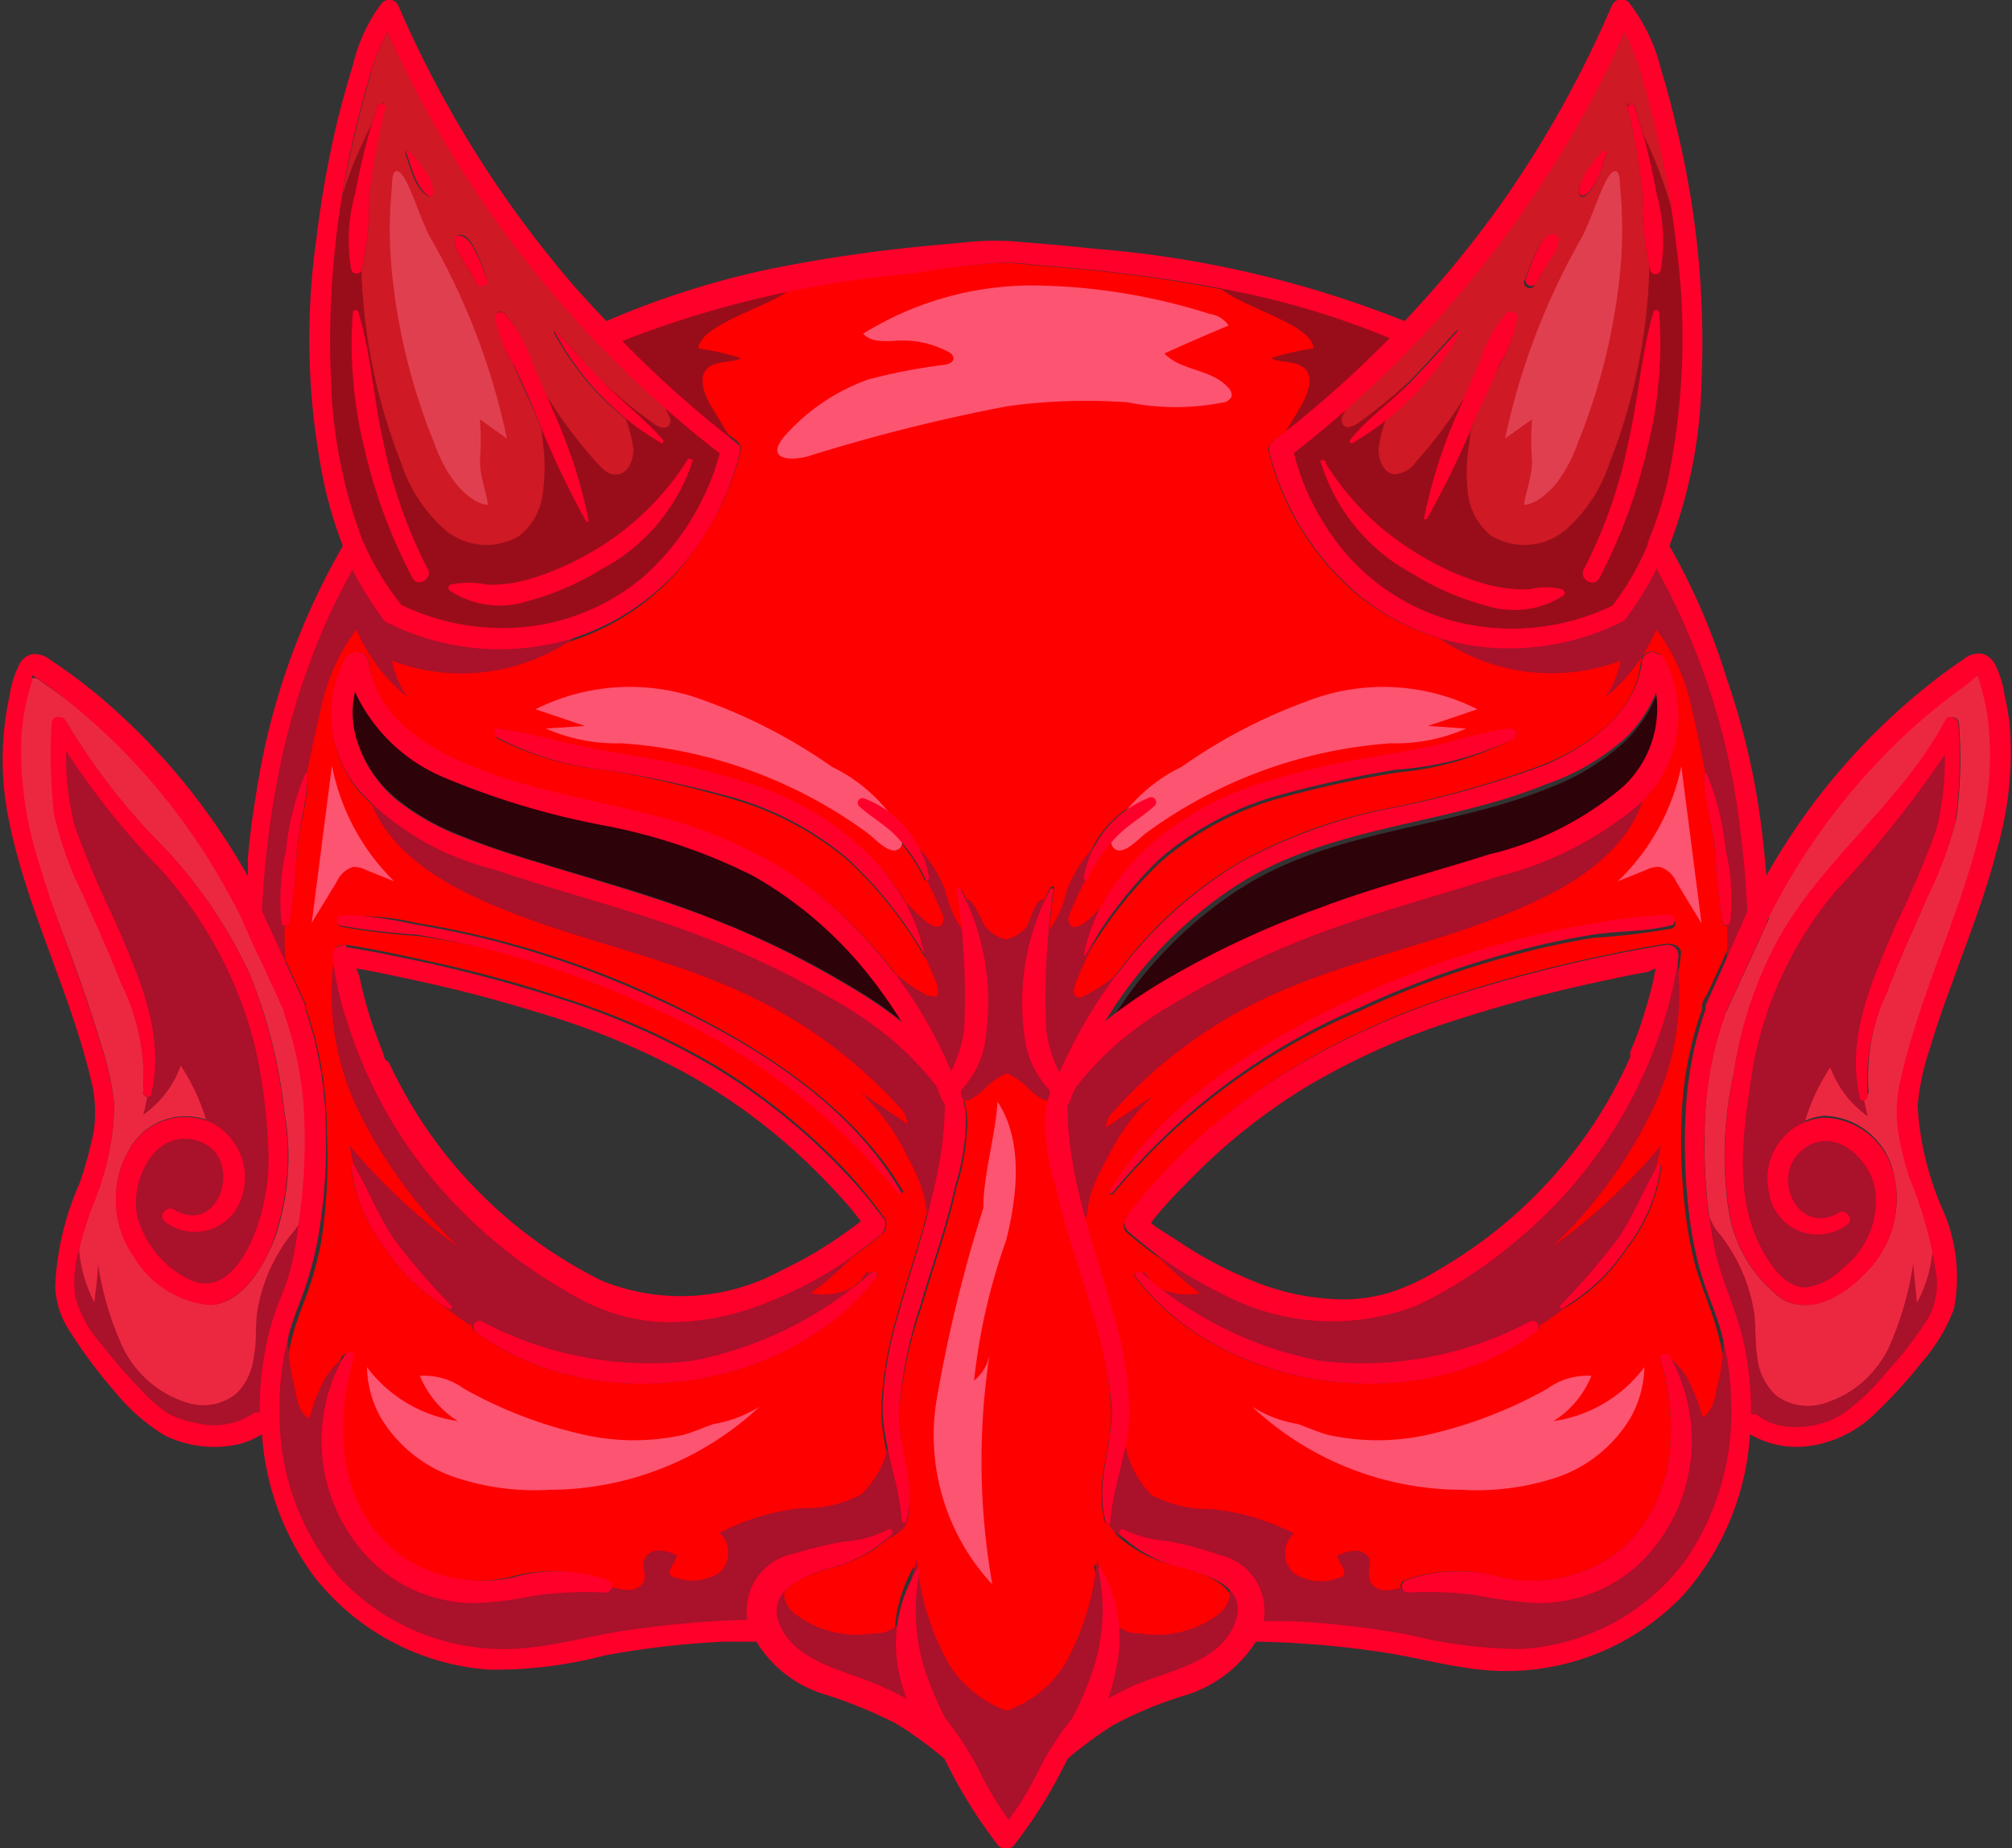 <svg xmlns="http://www.w3.org/2000/svg" viewBox="0 0 62.67 57.56"><rect x="0" y="0" width="62.67" height="57.56" fill="#333333" stroke="none"/><defs><style>.e5d1017e-82f4-4d8c-a68d-807205a14275{fill:#ec2840;}.b3b3acfa-ec10-43cc-b2d3-a819a56cfaf9{fill:red;}.e95a58f6-5378-4439-8080-a7eb6133d652{fill:#2d0209;}.a6bf528a-a118-4750-955e-e266e6d758d9{fill:#f1f2f2;}.ed2164e1-89b1-4b3d-885e-d269287b9865{fill:#cf1924;}.bd3da68a-0430-45c3-9ec8-3242e92b2773{fill:#aa112b;}.b27c7083-87ae-46f0-83e7-626e61d443a9{fill:#990d1a;}.e094ebd1-d6ba-4c01-87c9-e4830e5349aa{fill:#fc5471;}.e8a7e3c4-84e9-45bf-abda-0e34cb6f7b2b{fill:#e03f4f;}.af0f926f-4d1c-4af4-b762-10f94538459c{fill:#ff002a;}</style></defs><g id="aa286e66-9a76-4b83-88de-5cc47768e2c3" data-name="Layer 2"><g id="bc4a5e52-96d9-4ce9-bfc6-1a0158b27570" data-name="Layer 1"><g id="f6f8d1d5-e1de-4d14-ab48-cbeaa63007c4" data-name="Untitled"><path class="e5d1017e-82f4-4d8c-a68d-807205a14275" d="M2.53,30.63c.22.64.44,1.29.63,1.94a8.79,8.79,0,0,1,.4,1.83,8.31,8.31,0,0,1-.68,3.13,15.68,15.68,0,0,0-.46,1.52,3.54,3.54,0,0,0-.08,1.33,3.61,3.61,0,0,0,.79,1.43,15.39,15.39,0,0,0,1.36,1.55,5.17,5.17,0,0,0,.7.62,2.84,2.84,0,0,0,.88.37A2.25,2.25,0,0,0,8,44.05a.22.22,0,0,1,.16,0v-.14a9.69,9.69,0,0,1,.41-2.78c.15-.47.35-.92.5-1.39a12.82,12.82,0,0,0,.37-1.63,17.1,17.1,0,0,0,.15-3.35,11,11,0,0,0-.61-3.11.07.07,0,0,1,0-.05c-.23-.49-.45-1-.68-1.48s-.45-1-.67-1.46h0c-.15-.29-.3-.58-.47-.87a19.74,19.74,0,0,0-5-5.93c-.23-.18-.48-.36-.73-.53l-.21-.15-.09-.06H1v0s0,.1-.05.14a7.5,7.5,0,0,0-.34,1.88,11.61,11.61,0,0,0,.55,3.74C1.58,28.12,2.08,29.37,2.53,30.63Zm-.89-8.08a.22.22,0,0,1,.4-.11,20,20,0,0,0,3.11,4A14.89,14.89,0,0,1,7.76,30.3a15.84,15.84,0,0,1,1.1,4.33,7.85,7.85,0,0,1-.28,3.88c-.32.86-1,2.07-2,2.13a3.07,3.07,0,0,1-2.39-1.49A3.08,3.08,0,0,1,4,35.85a2,2,0,0,1,2.57-.92,1.93,1.93,0,0,1,.89,2.56A1.51,1.51,0,0,1,5.13,38c-.21-.16.06-.49.28-.36,1.5.91,2.28-1.86.59-2.18-1.27-.25-1.94,1.33-1.73,2.36a3,3,0,0,0,1.63,2c1,.47,1.67-.56,2-1.37a6.38,6.38,0,0,0,.44-2.83,17,17,0,0,0-.45-3.24A13.09,13.09,0,0,0,5,27.07,24.82,24.82,0,0,1,2.06,23.4a8.33,8.33,0,0,0,.28,2.37,26.63,26.63,0,0,0,1.24,2.92c.73,1.7,1.57,3.5,1.13,5.39,0,.16-.27.09-.25-.07a6.61,6.61,0,0,0-.66-3.35c-.36-.95-.79-1.85-1.19-2.78a10.75,10.75,0,0,1-.9-2.51A16.59,16.59,0,0,1,1.64,22.55Z"/><path class="b3b3acfa-ec10-43cc-b2d3-a819a56cfaf9" d="M9.53,31.31a.36.36,0,0,1,0,.11h0c.1.28.19.57.27.86a11.74,11.74,0,0,1,.38,3.07A16.35,16.35,0,0,1,10,38.71a11.15,11.15,0,0,1-.44,1.6c-.16.43-.33.85-.45,1.3a9.45,9.45,0,0,0-.28,2.65,7.81,7.81,0,0,0,1.84,4.87,7,7,0,0,0,5.54,2.24c1.21-.07,2.38-.43,3.57-.59a31,31,0,0,1,3.61-.31s0,0,0-.07a1.8,1.8,0,0,1,1.45-2A12.26,12.26,0,0,1,26.37,48a3.44,3.44,0,0,0,1.34-.37c.09-.06.17.07.11.14a4.17,4.17,0,0,1-2,1.08c-.91.29-2,.68-1.41,1.88s2.15,1.34,3.18,1.82c.24.11.47.22.7.35A6.21,6.21,0,0,1,28,52.1a4.41,4.41,0,0,1,.45-3.28,0,0,0,0,1,.08,0,6.13,6.13,0,0,0,.19,3.26,11.36,11.36,0,0,0,.59,1.39l0,0h0a10.36,10.36,0,0,1,1.14,1.78,8.85,8.85,0,0,0,.84,1.39,8.91,8.91,0,0,0,.85-1.39,10.3,10.3,0,0,1,1.13-1.78h0l.07-.13a11.24,11.24,0,0,0,.55-1.3,6.13,6.13,0,0,0,.19-3.26s0-.08.07,0a4.4,4.4,0,0,1,.46,3.27c0,.22-.12.51-.22.81a7.94,7.94,0,0,1,.77-.39c1-.45,2.54-.69,3.09-1.77.63-1.23-.56-1.62-1.49-1.91a4,4,0,0,1-2-1c-.06-.07,0-.2.11-.14a3.8,3.8,0,0,0,1.42.39,10.69,10.69,0,0,1,1.58.38,1.79,1.79,0,0,1,1.38,2s0,.05,0,.07l.79,0a27.18,27.18,0,0,1,3.71.42,14.57,14.57,0,0,0,3.48.45,6.93,6.93,0,0,0,5.13-2.72,8.29,8.29,0,0,0,1.45-5.07,8.9,8.9,0,0,0-.47-2.6c-.17-.49-.37-1-.51-1.46a11.59,11.59,0,0,1-.32-1.66,18,18,0,0,1-.12-3.28,11.23,11.23,0,0,1,.63-3.15h0a.56.56,0,0,1,0-.12c0-.12.11-.25.17-.37l1.17-2.55c-.06-.9-.13-1.79-.25-2.67a22,22,0,0,0-2.58-8,9.11,9.11,0,0,1-.92,1.48.21.21,0,0,1-.11.14.2.2,0,0,1-.11.06,7.87,7.87,0,0,1-3,.79,7.46,7.46,0,0,1-5.15-1.69,8.52,8.52,0,0,1-2.73-4.46h0a.43.43,0,0,0,0-.05v0a.27.27,0,0,1,.1-.19.17.17,0,0,1,.06-.06,35,35,0,0,0,3-2.59l.6-.6a26.75,26.75,0,0,0-4.87-1.46,45.18,45.18,0,0,0-4.9-.71l-1.26-.11A8.85,8.85,0,0,0,31,8.19c-.83.07-1.66.14-2.48.23a32.08,32.08,0,0,0-9.18,2.1,35,35,0,0,0,3.58,3.19.26.26,0,0,1,.09.09.24.24,0,0,1,.06.11h0a.06.06,0,0,0,0,0V14a.11.11,0,0,1,0,.05v0a8.45,8.45,0,0,1-1.2,2.71A7.46,7.46,0,0,1,17.68,20a7.92,7.92,0,0,1-5.52-.52.24.24,0,0,1-.11-.06.23.23,0,0,1-.11-.13A9.2,9.2,0,0,1,11,17.75a18.39,18.39,0,0,0-.86,1.72,22.3,22.3,0,0,0-1.38,4.26,29.12,29.12,0,0,0-.58,4.65l.12.27C8.72,29.54,9.13,30.42,9.53,31.31Zm43.63-7.22a8.46,8.46,0,0,1,.59,2.39,6.45,6.45,0,0,1,.14,2.27c0,.12-.2.11-.23,0a16.52,16.52,0,0,1-.23-2.23c-.1-.8-.32-1.6-.35-2.41A0,0,0,0,1,53.16,24.09ZM35.36,39.77c-.09-.11.08-.21.17-.14a11.78,11.78,0,0,0,5.55,2.75,11.16,11.16,0,0,0,6.58-1.23.18.18,0,0,1,.18.32C44.23,44.19,38.09,43.39,35.36,39.77Zm-.3-1.8v0h0a7,7,0,0,1,.53-.69c.36-.43.74-.84,1.13-1.23A19.5,19.5,0,0,1,41,32.84a24.71,24.71,0,0,1,4.76-2c1.41-.44,2.84-.8,4.28-1.1.63-.13,1.26-.26,1.89-.35.2,0,.45.08.43.32v0a7,7,0,0,1-.13.8,12,12,0,0,1-.41,1.48,14.54,14.54,0,0,1-2.34,4.33,15.39,15.39,0,0,1-5.25,4.26A7.33,7.33,0,0,1,38,40.26a12.18,12.18,0,0,1-2.9-1.87h0a.25.25,0,0,1-.09-.2A.23.23,0,0,1,35.06,38Zm-.4-.77s-.11,0-.08-.05c1.61-2.81,4.71-4.71,7.56-6a29.77,29.77,0,0,1,5-1.81,24.45,24.45,0,0,1,2.65-.55,7.32,7.32,0,0,1,2.28-.17c.16,0,.14.26,0,.3a22,22,0,0,1-2.44.29,24,24,0,0,0-2.38.51,28.38,28.38,0,0,0-4.9,1.77A20.14,20.14,0,0,0,34.66,37.2Zm17.09-.87a5.16,5.16,0,0,1-1.07,2.55,5.77,5.77,0,0,1-2,1.89.05.05,0,0,1-.06-.09,22.5,22.5,0,0,0,1.8-2.09c.49-.73.8-1.54,1.24-2.29C51.65,36.24,51.76,36.26,51.75,36.33ZM51,48.76a4.64,4.64,0,0,1-3.07,1.17A11.69,11.69,0,0,1,46,49.69a12.24,12.24,0,0,0-2.18-.09.2.2,0,0,1-.1-.37,4.76,4.76,0,0,1,3-.1A4.52,4.52,0,0,0,50,48.61c2.15-1.38,2.38-4,1.72-6.29,0-.13.16-.21.23-.09A5.33,5.33,0,0,1,51,48.76ZM38.89,24.56a25.72,25.72,0,0,1,4.16-1c.71-.12,1.42-.25,2.12-.42a14,14,0,0,1,1.92-.43c.16,0,.19.21.08.28a9.76,9.76,0,0,1-3.65,1.07,34.72,34.72,0,0,0-3.77.83,9.67,9.67,0,0,0-3.59,1.95,13,13,0,0,0-2.32,2.95s-.05,0,0,0C34.29,27.23,36.57,25.41,38.89,24.56Zm-5.17,2.78a3.25,3.25,0,0,1,2-2.48.15.15,0,0,1,.15.25c-.37.35-.82.58-1.17.95a5,5,0,0,0-.91,1.33C33.8,27.45,33.7,27.41,33.72,27.34Zm-1,.33a.06.06,0,0,1,.12,0,21.68,21.68,0,0,0-.24,4.41,5.21,5.21,0,0,0,.31,1.09l.1.2a15,15,0,0,1,2.24-3.64,12.92,12.92,0,0,1,3.31-2.85,15.68,15.68,0,0,1,4.55-1.68,31.38,31.38,0,0,0,5-1.4c1.36-.57,2.85-1.59,3-3.19a.33.33,0,0,1,.32-.32.34.34,0,0,1,.17.05.32.32,0,0,1,.21.14A3.78,3.78,0,0,1,51,25.1a10.94,10.94,0,0,1-4.4,2.2c-1.78.58-3.59,1.06-5.35,1.7a27.21,27.21,0,0,0-4.78,2.28,11.62,11.62,0,0,0-1.69,1.18,10.86,10.86,0,0,0-1.31,1.4l-.15.39a.4.4,0,0,1-.1.15c0,2.2.83,4.34,1.41,6.43a11.64,11.64,0,0,1,.53,3.09c0,1.19-.53,2.3-.6,3.49,0,.07-.12.09-.14,0-.35-1.22.23-2.28.19-3.51A14.27,14.27,0,0,0,34,40.64c-.33-1.15-.81-2.42-1.08-3.7a6.88,6.88,0,0,1-.33-1.87,2.13,2.13,0,0,1,.15-1,.51.51,0,0,1,0-.13,3,3,0,0,1-.79-1.78A7.52,7.52,0,0,1,32.7,27.67ZM18.81,49.6a11.72,11.72,0,0,0-2.29.11,10.5,10.5,0,0,1-1.85.22,4.62,4.62,0,0,1-3-1.17,5.3,5.3,0,0,1-1-6.53.12.12,0,0,1,.22.09c-.66,2.26-.42,4.91,1.73,6.29a4.49,4.49,0,0,0,3.23.52,4.79,4.79,0,0,1,3,.1A.2.2,0,0,1,18.81,49.6Zm-8-20.17h0c.77.12,1.53.28,2.29.45a40.77,40.77,0,0,1,4.46,1.2,22.8,22.8,0,0,1,4.81,2.15,19.87,19.87,0,0,1,3.88,3.13A13.5,13.5,0,0,1,27.59,38h0v0a.33.33,0,0,1,0,.22.34.34,0,0,1-.09.19h0l0,0A13,13,0,0,1,24,40.56a8.22,8.22,0,0,1-3,.62A6.24,6.24,0,0,1,19.33,41a7.42,7.42,0,0,1-1.65-.75,15.34,15.34,0,0,1-4.89-4.42,14.55,14.55,0,0,1-2-4.15,9.37,9.37,0,0,1-.41-1.89C10.33,29.51,10.59,29.4,10.78,29.43Zm-.17-.87a7.54,7.54,0,0,1,2.36.19c.87.14,1.72.32,2.56.54a29.14,29.14,0,0,1,5,1.81c2.86,1.34,5.95,3.24,7.57,6,0,.05-.05.09-.09.05a20.1,20.1,0,0,0-7.67-5.76,28.68,28.68,0,0,0-4.9-1.77A23.05,23.05,0,0,0,13,29.15a22.84,22.84,0,0,1-2.35-.28C10.47,28.83,10.45,28.59,10.61,28.56ZM14,40.77a5.86,5.86,0,0,1-2-1.89,5.35,5.35,0,0,1-1.07-2.55.08.08,0,0,1,.14,0c.44.75.75,1.56,1.24,2.29a22.5,22.5,0,0,0,1.8,2.09A.06.06,0,0,1,14,40.77Zm13.29-1c-2.74,3.62-8.87,4.42-12.48,1.7a.18.18,0,0,1,.18-.32,11.15,11.15,0,0,0,6.58,1.23,11.78,11.78,0,0,0,5.55-2.75C27.22,39.56,27.39,39.66,27.31,39.77ZM26.9,24.86a3.21,3.21,0,0,1,2,2.48c0,.07-.08.11-.11.05a5,5,0,0,0-.9-1.33c-.35-.37-.8-.6-1.17-.95A.15.15,0,0,1,26.9,24.86ZM15.57,22.71a15.68,15.68,0,0,1,2,.46c.71.16,1.41.29,2.12.41a24.51,24.51,0,0,1,4.06,1c2.31.85,4.59,2.67,5.09,5.21,0,0,0,.05-.05,0a12.74,12.74,0,0,0-2.39-3,9.78,9.78,0,0,0-3.51-1.88A36.76,36.76,0,0,0,19,24,9.67,9.67,0,0,1,15.49,23C15.39,22.92,15.41,22.7,15.57,22.71Zm-4.78-2.2a.32.32,0,0,1,.21-.14.34.34,0,0,1,.17-.05.33.33,0,0,1,.32.33c.23,1.83,2.09,2.86,3.65,3.42s3.36.88,5.05,1.31a14.25,14.25,0,0,1,4.38,1.81,14.12,14.12,0,0,1,5.11,6.22c0-.09.08-.17.11-.26a4.75,4.75,0,0,0,.3-1,22.42,22.42,0,0,0-.24-4.41.06.06,0,0,1,.11,0,7.47,7.47,0,0,1,.81,4.48,2.94,2.94,0,0,1-.8,1.78.25.25,0,0,1,0,.12,2.31,2.31,0,0,1,.15,1,6.88,6.88,0,0,1-.33,1.86c-.27,1.28-.75,2.55-1.08,3.71A13.28,13.28,0,0,0,28,44c0,1.2.53,2.23.19,3.43a.07.07,0,0,1-.14,0c-.08-1.21-.61-2.34-.6-3.56a12,12,0,0,1,.52-3c.58-2.09,1.43-4.22,1.42-6.43a.31.31,0,0,1-.1-.15l-.16-.4a9.75,9.75,0,0,0-1.52-1.56A14.85,14.85,0,0,0,25.7,31a28.7,28.7,0,0,0-5-2.23c-1.77-.6-3.58-1.08-5.35-1.68a8.56,8.56,0,0,1-4.13-2.4A3.69,3.69,0,0,1,10.79,20.51Zm-1.88,6a8.47,8.47,0,0,1,.6-2.39,0,0,0,0,1,.08,0c0,.81-.26,1.61-.35,2.41A16.52,16.52,0,0,1,9,28.75c0,.11-.22.12-.24,0A7,7,0,0,1,8.91,26.48Z"/><path class="e95a58f6-5378-4439-8080-a7eb6133d652" d="M12.41,24.92a7.34,7.34,0,0,0,2,1.12c.8.33,1.63.59,2.45.84,1.75.54,3.51,1,5.22,1.69a27.49,27.49,0,0,1,4.62,2.27,12.16,12.16,0,0,1,1.44,1,13.49,13.49,0,0,0-1.3-1.8,12.09,12.09,0,0,0-3.33-2.75,17.2,17.2,0,0,0-4.64-1.58,24.47,24.47,0,0,1-5-1.5,5.3,5.3,0,0,1-2.79-2.72,3,3,0,0,0,0,1.48A3.93,3.93,0,0,0,12.41,24.92Z"/><path class="a6bf528a-a118-4750-955e-e266e6d758d9" d="M51.62,29.86h0v0Z"/><path class="e95a58f6-5378-4439-8080-a7eb6133d652" d="M41.22,28.33c1.72-.62,3.49-1.09,5.23-1.65a9.92,9.92,0,0,0,4.19-2.12,3.37,3.37,0,0,0,1-3,4.43,4.43,0,0,1-1,1.51,7.3,7.3,0,0,1-2.36,1.46c-3.1,1.27-6.63,1.28-9.53,3.07a13,13,0,0,0-4.21,4.31,13.43,13.43,0,0,1,1.87-1.28A28.43,28.43,0,0,1,41.22,28.33Z"/><path class="ed2164e1-89b1-4b3d-885e-d269287b9865" d="M41.3,16.4a6.76,6.76,0,0,0,3.83,2.91,7.19,7.19,0,0,0,5.08-.45A8.68,8.68,0,0,0,51.3,17s0,0,0-.06A12.53,12.53,0,0,0,51.94,15a21.47,21.47,0,0,0,.26-7.5,31.05,31.05,0,0,0-.64-3.57q-.21-.83-.45-1.65a7.58,7.58,0,0,0-.5-1.3c-.45,1-1,2-1.49,2.91a35.16,35.16,0,0,1-3.91,5.53c-.36.41-.72.8-1.09,1.19l0,0a35.92,35.92,0,0,1-3.83,3.46A7.91,7.91,0,0,0,41.3,16.4ZM50.92,3.31A18.89,18.89,0,0,1,51.59,6a5.44,5.44,0,0,1,.14,2.4.17.17,0,0,1-.33,0,9.59,9.59,0,0,1-.24-2.34,18.66,18.66,0,0,0-.46-2.69A.11.11,0,0,1,50.92,3.31Zm-.19,10.44c.3-1.32.39-2.73.77-4,0-.1.16-.07.18,0A13.22,13.22,0,0,1,51.3,14a16.8,16.8,0,0,1-1.48,4c-.16.32-.65,0-.48-.27A15.45,15.45,0,0,0,50.73,13.75Zm-.84-9c0-.07.18,0,.15.06-.17.44-.28,1-.69,1.31a.12.12,0,0,1-.17-.1C49.19,5.52,49.61,5.11,49.89,4.74Zm-2.4,4A6,6,0,0,1,47.78,8c.1-.21.22-.52.44-.62a.2.2,0,0,1,.3.17,1.4,1.4,0,0,1-.31.65c-.13.22-.27.44-.4.68A.18.18,0,0,1,47.49,8.7Zm-1.4,2.6a4.13,4.13,0,0,1,.85-1.54.18.18,0,0,1,.3.12,3.86,3.86,0,0,1-.55,1.48c-.24.52-.48,1-.71,1.56a26.2,26.2,0,0,1-1.54,3.31,0,0,0,0,1-.09,0,16,16,0,0,1,1.13-3.49C45.68,12.24,45.88,11.77,46.09,11.3ZM42,13.71c.52-.6,1.16-1.1,1.73-1.66s1.09-1.16,1.63-1.75c0,0,.08,0,.06,0a8.69,8.69,0,0,1-3.35,3.45A.06.06,0,0,1,42,13.71Zm-.77.67a8.65,8.65,0,0,0,3,2.88,8.49,8.49,0,0,0,2,.88,4.38,4.38,0,0,0,1.35.15,2.23,2.23,0,0,1,1,0,.11.11,0,0,1,.05.19,2.8,2.8,0,0,1-2.38.33,8.48,8.48,0,0,1-2.32-1,5.87,5.87,0,0,1-2.87-3.43A.07.07,0,0,1,41.23,14.38Z"/><path class="e5d1017e-82f4-4d8c-a68d-807205a14275" d="M53.73,31.6q-.15.43-.27.87a11.22,11.22,0,0,0-.36,3.05,14.65,14.65,0,0,0,.32,3.37c.22,1,.67,1.87.89,2.85A10.08,10.08,0,0,1,54.54,44a.26.26,0,0,1,.17,0,2,2,0,0,0,.85.36,2.77,2.77,0,0,0,1.9-.42,7.61,7.61,0,0,0,1.38-1.34A10,10,0,0,0,60.09,41a2.12,2.12,0,0,0,.26-1.26,12.62,12.62,0,0,0-.82-3,8.69,8.69,0,0,1-.39-1.6,4.59,4.59,0,0,1,.1-1.61c.61-2.62,1.85-5,2.46-7.64a9.34,9.34,0,0,0,.22-3.72,7.58,7.58,0,0,0-.23-.94,1.72,1.72,0,0,0-.07-.21l-.3.19a16.41,16.41,0,0,0-1.48,1.16,20.36,20.36,0,0,0-4.75,6.19h0l0,.07c-.44,1-.88,1.91-1.31,2.87A.11.11,0,0,0,53.73,31.6Zm1.67-2.29c1.41-2.55,3.87-4.29,5.23-6.87a.21.21,0,0,1,.39.11,14.32,14.32,0,0,1-.08,2.93,11.92,11.92,0,0,1-.89,2.4c-.41,1-.86,1.91-1.23,2.89A6.5,6.5,0,0,0,58.2,34c0,.16-.21.24-.25.07-.44-1.89.4-3.69,1.14-5.39a27.73,27.73,0,0,0,1.23-2.92,8.7,8.7,0,0,0,.29-2.37,33.59,33.59,0,0,1-3.4,4.24,11.88,11.88,0,0,0-2.6,5.61c-.29,1.93-.66,4.11.47,5.86.27.41.66.91,1.2.89a2.08,2.08,0,0,0,1.15-.6,2.64,2.64,0,0,0,1-2.5c-.2-1-1.34-2-2.29-1.15s-.07,2.66,1.17,1.91c.22-.13.48.2.27.36a1.53,1.53,0,0,1-2.44-.94,1.9,1.9,0,0,1,1.7-2.32A2.29,2.29,0,0,1,59,36.62a3.26,3.26,0,0,1-.93,3.06c-.63.65-1.64,1.28-2.55.79a4.26,4.26,0,0,1-1.69-2.86A11.65,11.65,0,0,1,54,33.45,12.25,12.25,0,0,1,55.4,29.31Z"/><path class="ed2164e1-89b1-4b3d-885e-d269287b9865" d="M11.37,17a8.85,8.85,0,0,0,1.08,1.86,7.33,7.33,0,0,0,2.79.71A6.7,6.7,0,0,0,20,18a7.77,7.77,0,0,0,2.45-3.91,37.35,37.35,0,0,1-2.86-2.48l-1-1,0,0a34.73,34.73,0,0,1-3.43-4.22A34.33,34.33,0,0,1,12.06,1a7,7,0,0,0-.57,1.52c-.18.61-.34,1.23-.48,1.85a27.78,27.78,0,0,0-.72,7.49,15.29,15.29,0,0,0,1,5A.38.38,0,0,1,11.37,17Zm5.94-6.7c.54.59,1.06,1.19,1.63,1.75s1.2,1,1.72,1.66a.06.06,0,0,1-.06.09,8.62,8.62,0,0,1-3.35-3.45S17.28,10.27,17.31,10.3Zm-1.59-.54a4.07,4.07,0,0,1,.85,1.54c.21.47.42.94.61,1.41a16.19,16.19,0,0,1,1.14,3.49c0,.05-.06.08-.09,0a28.35,28.35,0,0,1-1.55-3.3c-.23-.53-.46-1-.7-1.57a3.7,3.7,0,0,1-.55-1.48A.17.17,0,0,1,15.72,9.76ZM14.45,7.34c.21.1.34.41.44.62a5.94,5.94,0,0,1,.28.74.18.18,0,0,1-.32.14,7.58,7.58,0,0,0-.4-.68c-.11-.2-.31-.42-.3-.65A.2.2,0,0,1,14.45,7.34Zm-.41,11a2.83,2.83,0,0,1,1.16,0,4.23,4.23,0,0,0,1.33-.18,8.45,8.45,0,0,0,1.92-.85,8.56,8.56,0,0,0,3-2.88.08.08,0,0,1,.14.06,5.93,5.93,0,0,1-2.87,3.43,8.61,8.61,0,0,1-2.32,1A2.82,2.82,0,0,1,14,18.52.11.11,0,0,1,14,18.33ZM12.78,4.74c.27.37.7.78.7,1.27,0,.08-.09.15-.16.1-.41-.28-.53-.87-.69-1.31C12.59,4.71,12.73,4.67,12.78,4.74ZM11.07,6a20.37,20.37,0,0,1,.68-2.69.11.11,0,0,1,.21.06,21.9,21.9,0,0,0-.46,2.69,9.63,9.63,0,0,1-.23,2.34.18.18,0,0,1-.33,0A5.43,5.43,0,0,1,11.07,6ZM11,9.74a.09.09,0,0,1,.17,0c.39,1.3.48,2.71.78,4a15,15,0,0,0,1.39,4c.17.31-.32.59-.48.27a16.83,16.83,0,0,1-1.49-4A13.5,13.5,0,0,1,11,9.74Z"/><path class="bd3da68a-0430-45c3-9ec8-3242e92b2773" d="M60.79,22.55c.06.78-.9,1.41-1.37,1.93s-.73.78-1.08,1.19a18.77,18.77,0,0,0-3.6,5.82,11.42,11.42,0,0,0-.47,6.76A3,3,0,0,0,55,39.72a2.06,2.06,0,0,0,2.4.16,2.91,2.91,0,0,0,1.28-2.15,2.59,2.59,0,0,0-.57-2,1.66,1.66,0,0,0-2-.39,6.42,6.42,0,0,1,.9-2.1,3.21,3.21,0,0,0,1.17,1.53,6.31,6.31,0,0,1,.48-4.52,37.43,37.43,0,0,0,1.87-4.26A8.25,8.25,0,0,0,60.79,22.55Z"/><path class="bd3da68a-0430-45c3-9ec8-3242e92b2773" d="M4.46,34.72a3.17,3.17,0,0,0,1.17-1.53,6.42,6.42,0,0,1,.9,2.1,1.66,1.66,0,0,0-2,.39,2.63,2.63,0,0,0-.57,2,2.89,2.89,0,0,0,1.28,2.15,2.06,2.06,0,0,0,2.4-.16,3,3,0,0,0,.75-1.46,11.37,11.37,0,0,0-.47-6.77,18.77,18.77,0,0,0-3.6-5.82c-.35-.4-.71-.8-1.08-1.19s-1.43-1.15-1.37-1.93a8.25,8.25,0,0,0,.23,3.39A37.43,37.43,0,0,0,4,30.2,6.26,6.26,0,0,1,4.46,34.72Z"/><path class="bd3da68a-0430-45c3-9ec8-3242e92b2773" d="M59.91,37a4.27,4.27,0,0,1-.2,3.58l-.12-1.22a9.9,9.9,0,0,1-.75,2.59,3.31,3.31,0,0,1-2,1.75,1.66,1.66,0,0,1-1.53-.25,1.89,1.89,0,0,1-.57-1.16c-.07-.44-.05-.89-.09-1.33a5.21,5.21,0,0,0-1.18-2.64c-.31-.42-.34-1-.64-1.4a3,3,0,0,0,.1,1.86c.2.77.51,1.5.72,2.27,0,.1.05.2.07.31l-.06-.2A5.8,5.8,0,0,1,53.53,43c-.11.41-.13.94-.5,1.14a5.09,5.09,0,0,0-.37-1,2,2,0,0,0-.8-.94c0,.16.13.23.14.38,0,.47.16.92.22,1.38a5,5,0,0,1-1.44,4.49,5.09,5.09,0,0,1-3.68,1.11,12.29,12.29,0,0,0-3.36-.14,2.45,2.45,0,0,1-.59.11.53.53,0,0,1-.48-.3c-.07-.21,0-.45,0-.66a.48.48,0,0,0-.47-.27,1.29,1.29,0,0,0-.54.15c0,.23.33.46.17.63a.26.26,0,0,1-.15.07A1.52,1.52,0,0,1,40.31,49a.82.82,0,0,1,0-1.24A7.28,7.28,0,0,0,37.74,47a3.86,3.86,0,0,1-1.86-.43A3,3,0,0,1,35,44.39a7.75,7.75,0,0,0-.57,2.37A1,1,0,0,0,35,47.9a7.71,7.71,0,0,0,1.74.63,3.44,3.44,0,0,1,1.05.31.94.94,0,0,1,.51.9,1,1,0,0,1-.3.5,3.19,3.19,0,0,1-2.49.63,1,1,0,0,1-.71-.24.93.93,0,0,1-.18-.39c-.16-.53-.29-1.15-.45-1.68a8.18,8.18,0,0,1-1,3.27,3.53,3.53,0,0,1-1.81,1.45,3.51,3.51,0,0,1-1.8-1.45,7.93,7.93,0,0,1-1-3.27c-.16.53-.29,1.15-.45,1.68a1.27,1.27,0,0,1-.18.39,1,1,0,0,1-.71.24,3.19,3.19,0,0,1-2.49-.63.89.89,0,0,1-.3-.5.92.92,0,0,1,.51-.9,3.36,3.36,0,0,1,1.05-.31,7.46,7.46,0,0,0,1.73-.63,1.23,1.23,0,0,0,.46-.35,1.26,1.26,0,0,0,.13-.79,7.47,7.47,0,0,0-.57-2.37,3,3,0,0,1-.91,2.15,3.71,3.71,0,0,1-1.85.43,7.22,7.22,0,0,0-2.57.77.84.84,0,0,1,0,1.24,1.56,1.56,0,0,1-1.35.16.29.29,0,0,1-.16-.07c-.15-.17.17-.4.18-.63a1.33,1.33,0,0,0-.55-.15.48.48,0,0,0-.46.27c-.08.21.05.45,0,.66a.52.52,0,0,1-.48.3,2,2,0,0,1-.59-.11,12.26,12.26,0,0,0-3.36.14,5.11,5.11,0,0,1-3.69-1.11A5.06,5.06,0,0,1,10.44,44c.07-.46.18-.91.22-1.38,0-.15.15-.22.14-.38a2,2,0,0,0-.8.94,4.5,4.5,0,0,0-.36,1c-.38-.2-.4-.73-.5-1.14A5.8,5.8,0,0,1,9,41.14l-.06.2c0-.11,0-.21.08-.31.21-.77.52-1.5.72-2.27a3.12,3.12,0,0,0,.1-1.86c-.31.38-.33,1-.65,1.4A5.19,5.19,0,0,0,8,40.94c-.05.44,0,.89-.1,1.33a1.84,1.84,0,0,1-.57,1.16,1.65,1.65,0,0,1-1.52.25,3.31,3.31,0,0,1-2-1.75,9.55,9.55,0,0,1-.76-2.59c0,.41-.07.82-.11,1.22A4.27,4.27,0,0,1,2.75,37a7.22,7.22,0,0,0-.61,2.5,4.24,4.24,0,0,0,.63,2.46,7.58,7.58,0,0,0,1,1.09l.91.91a3.41,3.41,0,0,0,.92.73,3,3,0,0,0,2.36-.15.8.8,0,0,0,.39-.25.81.81,0,0,0,.12-.37c0-.19.07-.38.11-.57a8.36,8.36,0,0,0,2,6.06A6.41,6.41,0,0,0,13,51.21a10.58,10.58,0,0,0,5.16.17l4.6-.61a1.75,1.75,0,0,1,.79,0,2,2,0,0,1,.73.54,6.35,6.35,0,0,0,2.33,1.38,8.94,8.94,0,0,1,2.2.76c1.17.76,1.54,2.27,2.34,3.4a.46.46,0,0,0,.18.16.46.46,0,0,0,.18-.16c.8-1.13,1.17-2.64,2.33-3.4a9.24,9.24,0,0,1,2.2-.76,6.19,6.19,0,0,0,2.33-1.38,2.14,2.14,0,0,1,.74-.54,1.9,1.9,0,0,1,.79,0l4.6.61a10.58,10.58,0,0,0,5.16-.17,6.41,6.41,0,0,0,2.52-1.82,8.35,8.35,0,0,0,2-6.06c0,.19.07.38.1.57a.91.91,0,0,0,.13.37.82.82,0,0,0,.38.25,3,3,0,0,0,2.37.15,3.41,3.41,0,0,0,.92-.73l.91-.91a6.52,6.52,0,0,0,.94-1.09,4.16,4.16,0,0,0,.63-2.46A6.79,6.79,0,0,0,59.91,37Z"/><path class="bd3da68a-0430-45c3-9ec8-3242e92b2773" d="M35.63,39.6a.13.13,0,0,0-.05.12l.24.14Z"/><path class="bd3da68a-0430-45c3-9ec8-3242e92b2773" d="M52.18,29.45a29.71,29.71,0,0,1-3.37,7.11,10.16,10.16,0,0,1-4,3.26,7,7,0,0,1-3.23.94.88.88,0,0,1-.42-.08c-.11-.06-.21-.17-.34-.18a.82.82,0,0,0-.26.06A1.13,1.13,0,0,1,40,40.5,15.35,15.35,0,0,1,35,37.86a11.56,11.56,0,0,0,2.37,2.42,2.05,2.05,0,0,1-1.81-.54.56.56,0,0,0,.07.16A4.87,4.87,0,0,0,38,41.47a19.15,19.15,0,0,0,3.83,1.21,6.88,6.88,0,0,0,3.94-.36,18.06,18.06,0,0,0,2.38-1.16,8.24,8.24,0,0,0,3.58-5.48,18.26,18.26,0,0,1-3.37,3.14,14.62,14.62,0,0,0,3.1-4.23A8.39,8.39,0,0,0,52.18,29.45Z"/><path class="bd3da68a-0430-45c3-9ec8-3242e92b2773" d="M35.55,39.71l0,0h0Z"/><path class="bd3da68a-0430-45c3-9ec8-3242e92b2773" d="M27.09,39.72v0l0,0Z"/><path class="bd3da68a-0430-45c3-9ec8-3242e92b2773" d="M27.65,37.86a15.35,15.35,0,0,1-4.93,2.64,1.13,1.13,0,0,1-.63.06.82.82,0,0,0-.26-.06c-.13,0-.23.12-.34.18a.83.83,0,0,1-.42.08,7,7,0,0,1-3.23-.94,10.2,10.2,0,0,1-4-3.26,29.74,29.74,0,0,1-3.38-7.11,8.39,8.39,0,0,0,.7,5.14,15,15,0,0,0,3.1,4.23,18.58,18.58,0,0,1-3.37-3.14,8.27,8.27,0,0,0,3.58,5.48,15.87,15.87,0,0,0,2.38,1.16,6.91,6.91,0,0,0,3.95.36,18.44,18.44,0,0,0,3.82-1.21A4.82,4.82,0,0,0,27,39.9a.56.56,0,0,0,.07-.16,2.05,2.05,0,0,1-1.81.54A11.32,11.32,0,0,0,27.65,37.86Z"/><path class="bd3da68a-0430-45c3-9ec8-3242e92b2773" d="M27,39.6l-.19.26.24-.14A.11.11,0,0,0,27,39.6Z"/><path class="bd3da68a-0430-45c3-9ec8-3242e92b2773" d="M33.69,33a3.56,3.56,0,0,0-.92,2.58,5.12,5.12,0,0,0,.4,1.37,12.79,12.79,0,0,0,.51,1.29c.21-.22.19-.73.28-1a6,6,0,0,1,.51-1.13,6.65,6.65,0,0,1,1.47-2l-1.49,1a.76.76,0,0,1,.27-.53,14.8,14.8,0,0,1,4.44-3.37c2.8-1.38,6-1.85,8.78-3.19,1.51-.71,3-1.83,3.33-3.47-1.05,1.4-2.86,1.95-4.54,2.45A48,48,0,0,0,35.9,31.28,8.48,8.48,0,0,0,33.69,33Z"/><path class="bd3da68a-0430-45c3-9ec8-3242e92b2773" d="M11.4,24.44c.31,1.64,1.82,2.76,3.33,3.47,2.81,1.34,6,1.81,8.78,3.19A14.93,14.93,0,0,1,28,34.47a.71.71,0,0,1,.26.53l-1.48-1a6.65,6.65,0,0,1,1.47,2,6,6,0,0,1,.5,1.13c.1.31.08.82.29,1A11.92,11.92,0,0,0,29.5,37a5.52,5.52,0,0,0,.4-1.37A3.56,3.56,0,0,0,29,33a8.48,8.48,0,0,0-2.21-1.72,48.14,48.14,0,0,0-10.83-4.39C14.26,26.39,12.45,25.84,11.4,24.44Z"/><path class="bd3da68a-0430-45c3-9ec8-3242e92b2773" d="M44.85,19.89a6.14,6.14,0,0,0,5.63.69A3,3,0,0,1,50,21.72a5.52,5.52,0,0,0,1.59-2.11,6.13,6.13,0,0,1,1.1,2.45,50.33,50.33,0,0,1,.93,5.19,10.1,10.1,0,0,1,.14,2.85l.6-.8a1.77,1.77,0,0,0,.37-.67,1.72,1.72,0,0,0,0-.64c-.11-.81-.22-1.62-.35-2.43a28.64,28.64,0,0,0-1.1-5,15.62,15.62,0,0,0-1.71-3.48,2.32,2.32,0,0,0-.46.77,3.14,3.14,0,0,1-1.73,1.65,6,6,0,0,1-1.93.32,12,12,0,0,1-2.61,0s0,0-.07,0S44.86,19.92,44.85,19.89Z"/><path class="bd3da68a-0430-45c3-9ec8-3242e92b2773" d="M8.31,29.3l.6.8a10.1,10.1,0,0,1,.14-2.85A50.33,50.33,0,0,1,10,22.06a6.13,6.13,0,0,1,1.1-2.45,5.44,5.44,0,0,0,1.6,2.11,3,3,0,0,1-.49-1.14,6.13,6.13,0,0,0,5.63-.68s.1-.08.09-.1-.05,0-.07,0a12.64,12.64,0,0,1-2.61,0,6.55,6.55,0,0,1-1.92-.32,3.21,3.21,0,0,1-1.74-1.66,2.43,2.43,0,0,0-.46-.77A15.62,15.62,0,0,0,9.4,20.54a28.84,28.84,0,0,0-1.1,5c-.12.81-.24,1.62-.35,2.43a1.72,1.72,0,0,0,0,.64A1.92,1.92,0,0,0,8.31,29.3Z"/><path class="bd3da68a-0430-45c3-9ec8-3242e92b2773" d="M28.87,31a6.1,6.1,0,0,1-1.27-.93,16.11,16.11,0,0,1,2,3.76.67.67,0,0,0,.25.41c.26.16.57-.1.8-.31a2.08,2.08,0,0,1,.71-.5,2.14,2.14,0,0,1,.7.5c.23.21.54.47.8.31a.67.67,0,0,0,.25-.41,16.11,16.11,0,0,1,2-3.76A5.76,5.76,0,0,1,33.8,31c-.1.06-.24.11-.32,0s0-.21,0-.32c.43-1.07,1-2.11,1.49-3.14a12.48,12.48,0,0,1-1.14,1.16c-.15.13-.39.25-.5.1a.36.36,0,0,1,0-.36,13.43,13.43,0,0,1,1.52-2.72,4.24,4.24,0,0,0-1.62,2,3.34,3.34,0,0,1-.84,1.6c0-.22.37-1.16.13-1.29s-.45.69-.55.84a1.19,1.19,0,0,1-.64.39,1.27,1.27,0,0,1-.63-.39c-.1-.15-.42-.91-.55-.84s.08,1.07.13,1.29a3.34,3.34,0,0,1-.84-1.6,4.24,4.24,0,0,0-1.62-2,13.43,13.43,0,0,1,1.52,2.72.36.36,0,0,1,0,.36c-.12.15-.36,0-.5-.1a11.34,11.34,0,0,1-1.14-1.16c.53,1,1.06,2.07,1.49,3.14,0,.11.07.24,0,.32S29,31,28.87,31Z"/><path class="b27c7083-87ae-46f0-83e7-626e61d443a9" d="M42.6,11.71A6,6,0,0,0,41.8,13a.27.27,0,0,0,0,.15.19.19,0,0,0,.22.15.7.7,0,0,0,.28-.12,17,17,0,0,0,1.55-1.26A3.91,3.91,0,0,0,42.94,14c0,.33.15.72.47.77a.85.85,0,0,0,.68-.37,14.55,14.55,0,0,0,1.82-2.52c-.08.68-.06,1.21-.14,1.9a5.44,5.44,0,0,0-.05,1.56,2,2,0,0,0,.72,1.34,2,2,0,0,0,2.33-.18,4.72,4.72,0,0,0,1.36-2.07,17.82,17.82,0,0,0,1-9.53,5.79,5.79,0,0,0-.53-1.79,14,14,0,0,1,2,7.12,19.3,19.3,0,0,1-1.35,7.31,4.1,4.1,0,0,1-.63,1.21,3.45,3.45,0,0,1-1.32.93,4.86,4.86,0,0,1-2.15.48,7.25,7.25,0,0,1-1.65-.35,7,7,0,0,1-2.39-1,5.46,5.46,0,0,1-1-1.08,14.34,14.34,0,0,1-1.9-3.34,1.23,1.23,0,0,1-.1-.46,1,1,0,0,1,.29-.52,16.84,16.84,0,0,1,2.73-2.47A7.39,7.39,0,0,0,42.6,11.71Z"/><path class="b27c7083-87ae-46f0-83e7-626e61d443a9" d="M20.07,11.71a6,6,0,0,1,.8,1.31.27.27,0,0,1,0,.15.19.19,0,0,1-.22.15.7.7,0,0,1-.28-.12,17,17,0,0,1-1.55-1.26A3.91,3.91,0,0,1,19.73,14c0,.33-.15.72-.47.77s-.49-.17-.68-.37a14.55,14.55,0,0,1-1.82-2.52c.08.68.06,1.21.15,1.9a5.83,5.83,0,0,1,0,1.56,2,2,0,0,1-.72,1.34,2,2,0,0,1-2.33-.18,4.72,4.72,0,0,1-1.36-2.07,17.82,17.82,0,0,1-1-9.53A5.79,5.79,0,0,1,12,3.11a14.06,14.06,0,0,0-2,7.12,19.3,19.3,0,0,0,1.35,7.31A4.1,4.1,0,0,0,12,18.75a3.45,3.45,0,0,0,1.32.93,4.86,4.86,0,0,0,2.15.48,7.25,7.25,0,0,0,1.65-.35,7,7,0,0,0,2.39-1,5.46,5.46,0,0,0,1-1.08,14.34,14.34,0,0,0,1.9-3.34,1.06,1.06,0,0,0,.1-.46,1,1,0,0,0-.29-.52,16.84,16.84,0,0,0-2.73-2.47A7.39,7.39,0,0,1,20.07,11.71Z"/><path class="e094ebd1-d6ba-4c01-87c9-e4830e5349aa" d="M44.66,44.64a13.8,13.8,0,0,0,3.54-1.39,2.11,2.11,0,0,1,1.37-.4,3,3,0,0,1-1.18,1.41,4.31,4.31,0,0,0,2.83-1.68,3.38,3.38,0,0,1-.4,1.52A4.27,4.27,0,0,1,48.53,46a7.91,7.91,0,0,1-3,.4A9.59,9.59,0,0,1,39,43.81a3.81,3.81,0,0,0,1.42.54c.32.11.62.25.95.34A7.18,7.18,0,0,0,44.66,44.64Z"/><path class="e094ebd1-d6ba-4c01-87c9-e4830e5349aa" d="M18,44.64a13.73,13.73,0,0,1-3.55-1.39,2.11,2.11,0,0,0-1.37-.4,3,3,0,0,0,1.18,1.41,4.31,4.31,0,0,1-2.83-1.68,3.38,3.38,0,0,0,.4,1.52A4.3,4.3,0,0,0,14.14,46a7.91,7.91,0,0,0,3,.4,9.61,9.61,0,0,0,6.52-2.59,3.93,3.93,0,0,1-1.43.54c-.32.11-.62.25-.95.34A7.14,7.14,0,0,1,18,44.64Z"/><path class="e094ebd1-d6ba-4c01-87c9-e4830e5349aa" d="M40.71,21.84a6.54,6.54,0,0,1,5.31.25l-1.54.52,1.19.08a5.45,5.45,0,0,1-2.35.46,14.63,14.63,0,0,0-7.6,2.78c-.22.15-.71.73-1,.51s.1-.76.21-1a5.09,5.09,0,0,1,1.88-1.56A16.7,16.7,0,0,1,40.71,21.84Z"/><path class="e094ebd1-d6ba-4c01-87c9-e4830e5349aa" d="M22,21.84a6.56,6.56,0,0,0-5.32.25l1.54.52L17,22.69a5.45,5.45,0,0,0,2.35.46A14.63,14.63,0,0,1,27,25.93c.22.15.71.73,1,.51s-.1-.76-.21-1a5.09,5.09,0,0,0-1.88-1.56A16.83,16.83,0,0,0,22,21.84Z"/><path class="e094ebd1-d6ba-4c01-87c9-e4830e5349aa" d="M50.39,27.45l.87-.35A.84.84,0,0,1,51.7,27a.83.83,0,0,1,.51.46L53,28.76l-.63-4.9A6.88,6.88,0,0,1,50.39,27.45Z"/><path class="e094ebd1-d6ba-4c01-87c9-e4830e5349aa" d="M12.28,27.45l-.87-.35A.84.84,0,0,0,11,27a.83.83,0,0,0-.51.46l-.78,1.28.63-4.9A6.88,6.88,0,0,0,12.28,27.45Z"/><path class="e8a7e3c4-84e9-45bf-abda-0e34cb6f7b2b" d="M46.88,13.66l.84-.6a9,9,0,0,0,0,1.3c0,.46-.18.9-.25,1.36.39,0,.86-.46,1.07-.75a4.62,4.62,0,0,0,.62-1.21,19.15,19.15,0,0,0,1.3-5.25,13.73,13.73,0,0,0,0-2.72c0-.11,0-.43-.13-.46s-.27.24-.32.33c-.2.4-.34.83-.52,1.25-.06.14-.12.29-.19.43A21.65,21.65,0,0,0,46.88,13.66Z"/><path class="e8a7e3c4-84e9-45bf-abda-0e34cb6f7b2b" d="M15.79,13.66l-.84-.6a9,9,0,0,1,0,1.3c0,.46.18.9.25,1.36-.39,0-.86-.46-1.07-.75a4.62,4.62,0,0,1-.62-1.21,19.15,19.15,0,0,1-1.3-5.25,13.73,13.73,0,0,1,0-2.72c0-.11,0-.43.13-.46s.27.24.32.33c.2.4.34.83.52,1.25.06.14.12.29.19.43A21.37,21.37,0,0,1,15.79,13.66Z"/><path class="b27c7083-87ae-46f0-83e7-626e61d443a9" d="M40.32,10.18c.26.16.55.36.6.67a7.88,7.88,0,0,0-1.34.31c.35.16.82.06,1.08.34s.07.79-.14,1.15l-.71,1.19a26,26,0,0,0,3.66-3.14.46.46,0,0,0,.15-.27c0-.12-.1-.2-.19-.27a5.11,5.11,0,0,0-1.82-.7L39.52,9c-.35-.08-.7-.14-1.05-.23s-.85-.07-.36.29S39.63,9.77,40.32,10.18Z"/><path class="b27c7083-87ae-46f0-83e7-626e61d443a9" d="M22.35,10.18c-.26.16-.55.36-.6.67a7.88,7.88,0,0,1,1.34.31c-.35.16-.82.06-1.08.34s-.07.79.14,1.15l.72,1.19A25.57,25.57,0,0,1,19.2,10.7a.46.46,0,0,1-.15-.27.4.4,0,0,1,.19-.27,5.11,5.11,0,0,1,1.82-.7L23.15,9c.35-.08.7-.14,1.05-.23s.85-.07.36.29S23,9.77,22.35,10.18Z"/><path class="e094ebd1-d6ba-4c01-87c9-e4830e5349aa" d="M35.12,12.53a7.61,7.61,0,0,0,3,0,.32.32,0,0,0,.24-.18.29.29,0,0,0-.09-.26c-.5-.6-1.48-.53-2-1.08.66-.3,1.32-.59,2-.87a.83.83,0,0,0-.58-.36,18.72,18.72,0,0,0-5.5-.89,10,10,0,0,0-5.3,1.5c.2.25.58.24.91.23a3.06,3.06,0,0,1,1.76.35.25.25,0,0,1,.14.19c0,.12-.15.18-.27.2a17.68,17.68,0,0,0-2.39.46,6.32,6.32,0,0,0-2.5,1.65c-.71.74-.15.93.6.75a55.46,55.46,0,0,1,6.25-1.57A18.08,18.08,0,0,1,35.12,12.53Z"/><path class="e094ebd1-d6ba-4c01-87c9-e4830e5349aa" d="M30.63,37.62a45,45,0,0,0-1.46,6,6.82,6.82,0,0,0,1.74,5.73,22.09,22.09,0,0,1-.08-7.21,1.35,1.35,0,0,1-.49.86,19,19,0,0,1,1-4.37c.34-1.36.55-3.08-.27-4.32C31,35.43,30.63,36.56,30.63,37.62Z"/><path class="af0f926f-4d1c-4af4-b762-10f94538459c" d="M12.17,0a.32.32,0,0,0-.28.1A5.08,5.08,0,0,0,11,2c-.17.56-.33,1.12-.47,1.68a32.72,32.72,0,0,0-.68,3.79,22.23,22.23,0,0,0,.29,7.8A13.52,13.52,0,0,0,10.68,17,22,22,0,0,0,8,24.59c-.12.71-.22,1.43-.28,2.14,0,.19,0,.37,0,.56a20.46,20.46,0,0,0-4.53-5.52,17.35,17.35,0,0,0-1.61-1.21.81.81,0,0,0-.54-.19.58.58,0,0,0-.42.29,3.11,3.11,0,0,0-.32,1,9.33,9.33,0,0,0,0,4c.57,2.74,1.9,5.27,2.54,8a4,4,0,0,1,.08,1.57,12.47,12.47,0,0,1-.44,1.62,8.87,8.87,0,0,0-.76,3.19,2.7,2.7,0,0,0,.49,1.48A15,15,0,0,0,3.6,43.37,6,6,0,0,0,5.12,44.7,3.49,3.49,0,0,0,7.34,45a2.44,2.44,0,0,0,.82-.33,8.41,8.41,0,0,0,1.6,4.4A7.6,7.6,0,0,0,15.22,52a13.32,13.32,0,0,0,3.61-.44,27.34,27.34,0,0,1,3.72-.43c.31,0,.62,0,.94,0h.07a3.77,3.77,0,0,0,2.19,1.66,14.8,14.8,0,0,1,2.14.88,11.93,11.93,0,0,1,1.53,1.11,15.34,15.34,0,0,0,1.68,2.71.35.35,0,0,0,.47,0,14.78,14.78,0,0,0,1.68-2.71,12.41,12.41,0,0,1,1.44-1.06,12.44,12.44,0,0,1,2.13-.89,4,4,0,0,0,2.3-1.7h.06a29.48,29.48,0,0,1,3.75.31c1.23.17,2.44.55,3.7.6a7.62,7.62,0,0,0,5.81-2.37,8.36,8.36,0,0,0,2.07-5,2.87,2.87,0,0,0,2,.34,3.64,3.64,0,0,0,1.91-1,15.42,15.42,0,0,0,1.44-1.58,5.46,5.46,0,0,0,1-1.66,5.16,5.16,0,0,0-.37-3.14,9.36,9.36,0,0,1-.76-3.19,7.86,7.86,0,0,1,.4-1.84c.2-.68.44-1.35.68-2,.47-1.32,1-2.62,1.35-4a10.86,10.86,0,0,0,.44-4,8.85,8.85,0,0,0-.17-1,3.12,3.12,0,0,0-.31-.95.65.65,0,0,0-.38-.29.76.76,0,0,0-.59.18c-.28.19-.55.38-.82.59a20.33,20.33,0,0,0-5.31,6.14c-.06-.73-.14-1.46-.25-2.18a23.09,23.09,0,0,0-1-4A20.44,20.44,0,0,0,52,17a15.28,15.28,0,0,0,1-5.13,28.29,28.29,0,0,0-.75-7.78c-.15-.64-.31-1.28-.51-1.92a5.58,5.58,0,0,0-1-2.09.33.33,0,0,0-.52.06A34.19,34.19,0,0,1,47,6a33.9,33.9,0,0,1-3.25,4,33.07,33.07,0,0,0-9.62-2.25c-.84-.09-1.67-.16-2.51-.23a8.85,8.85,0,0,0-1.26,0l-1.29.12a47.39,47.39,0,0,0-5,.72A26.65,26.65,0,0,0,18.89,10c-.34-.35-.67-.71-1-1.08a34.3,34.3,0,0,1-3.83-5.43A33.79,33.79,0,0,1,12.4.16.28.28,0,0,0,12.17,0Zm-.11,1a35.14,35.14,0,0,0,3.06,5.41,35.62,35.62,0,0,0,3.43,4.23l0,0,1,1a33.78,33.78,0,0,0,2.87,2.48A7.9,7.9,0,0,1,20,18a6.79,6.79,0,0,1-4.72,1.55,7.23,7.23,0,0,1-2.78-.71A8.89,8.89,0,0,1,11.37,17a.27.27,0,0,0-.06-.12,15.4,15.4,0,0,1-1-5A27.78,27.78,0,0,1,11,4.35c.14-.62.3-1.24.48-1.85A7.53,7.53,0,0,1,12.06,1ZM50.6,1a6.88,6.88,0,0,1,.51,1.3c.16.55.31,1.1.44,1.65a28.88,28.88,0,0,1,.65,3.58A21.66,21.66,0,0,1,51.94,15a12.53,12.53,0,0,1-.62,1.91s0,0,0,.06a8.68,8.68,0,0,1-1.09,1.89,7.19,7.19,0,0,1-5.08.45A6.8,6.8,0,0,1,41.3,16.4a7.66,7.66,0,0,1-1-2.29,34.88,34.88,0,0,0,3.83-3.46l0,0q.56-.58,1.08-1.2a35,35,0,0,0,3.92-5.53A31.8,31.8,0,0,0,50.6,1Zm.18,2.25a.11.11,0,0,0-.08.13,19,19,0,0,1,.46,2.7,9.51,9.51,0,0,0,.24,2.33.17.17,0,0,0,.33,0A5.55,5.55,0,0,0,51.59,6a19.4,19.4,0,0,0-.68-2.7A.11.11,0,0,0,50.78,3.23Zm-38.89,0a.1.1,0,0,0-.14.06A20.91,20.91,0,0,0,11.07,6a5.39,5.39,0,0,0-.13,2.39.17.17,0,0,0,.33,0,9.45,9.45,0,0,0,.23-2.33A22.23,22.23,0,0,1,12,3.37.1.1,0,0,0,11.89,3.24Zm.78,1.47a.07.07,0,0,0,0,.09c.16.44.28,1,.69,1.31A.11.11,0,0,0,13.49,6c0-.5-.44-.9-.71-1.28A.11.11,0,0,0,12.67,4.71ZM50,4.71a.1.1,0,0,0-.1,0c-.28.38-.71.78-.71,1.28a.11.11,0,0,0,.17.09c.41-.28.52-.87.69-1.31A.08.08,0,0,0,50,4.71ZM14.25,7.34a.18.18,0,0,0-.1.17c0,.23.19.45.3.65a7.58,7.58,0,0,1,.4.68c.1.17.39.05.32-.14A6.77,6.77,0,0,0,14.89,8c-.1-.2-.23-.52-.44-.61A.23.23,0,0,0,14.25,7.34Zm34,0c-.22.09-.34.41-.44.61a6.83,6.83,0,0,0-.29.75.18.18,0,0,0,.32.14c.12-.24.27-.46.4-.68a1.4,1.4,0,0,0,.31-.65A.2.2,0,0,0,48.22,7.34ZM31,8.19a7.55,7.55,0,0,1,1.26.06l1.26.11a47.76,47.76,0,0,1,4.9.7,26,26,0,0,1,4.87,1.47l-.6.59a33.18,33.18,0,0,1-3,2.59l-.07.07a.24.24,0,0,0-.09.18,0,0,0,0,0,0,0v.08s0,0,0,0a8.55,8.55,0,0,0,2.74,4.45,7.37,7.37,0,0,0,5.14,1.69,7.75,7.75,0,0,0,3.06-.79l.11-.05a.36.36,0,0,0,.11-.14,9.9,9.9,0,0,0,.91-1.49,22,22,0,0,1,2.59,8c.12.89.19,1.78.24,2.67L53.3,30.93c-.06.12-.11.25-.17.38a.2.2,0,0,0,0,.11h0a11.36,11.36,0,0,0-.62,3.15,18.08,18.08,0,0,0,.11,3.29,11.45,11.45,0,0,0,.32,1.65c.14.5.34,1,.51,1.46a8.59,8.59,0,0,1,.47,2.61,8.13,8.13,0,0,1-1.45,5.06,6.86,6.86,0,0,1-5.12,2.72,14.71,14.71,0,0,1-3.49-.45,28.7,28.7,0,0,0-3.7-.42l-.79,0s0,0,0-.06a1.79,1.79,0,0,0-1.38-2A10.69,10.69,0,0,0,36.38,48,3.8,3.8,0,0,1,35,47.64c-.09-.06-.18.07-.11.15a4,4,0,0,0,2,1.05c.93.29,2.12.67,1.49,1.9-.55,1.08-2.08,1.32-3.09,1.77-.26.12-.52.25-.77.39.1-.3.17-.58.22-.8a4.41,4.41,0,0,0-.46-3.28s-.08,0-.08,0a6,6,0,0,1-.18,3.26,10.55,10.55,0,0,1-.55,1.3l-.07.13h0a9.48,9.48,0,0,0-1.13,1.79,9.3,9.3,0,0,1-.85,1.38,9.24,9.24,0,0,1-.84-1.38,10.07,10.07,0,0,0-1.14-1.79,0,0,0,0,0,0,0s0,0,0,0a13.23,13.23,0,0,1-.6-1.39,6.23,6.23,0,0,1-.18-3.26,0,0,0,0,0-.08,0A4.41,4.41,0,0,0,28,52.1a6.21,6.21,0,0,0,.24.81c-.23-.13-.46-.24-.7-.35-1-.48-2.62-.72-3.19-1.82s.5-1.59,1.42-1.88a4.2,4.2,0,0,0,2-1.07c.06-.08,0-.21-.11-.15a3.44,3.44,0,0,1-1.35.37,12.12,12.12,0,0,0-1.58.38,1.81,1.81,0,0,0-1.46,2s0,0,0,.06a31.38,31.38,0,0,0-3.62.31c-1.19.16-2.35.52-3.56.59a7,7,0,0,1-5.54-2.24,7.76,7.76,0,0,1-1.84-4.87,9.09,9.09,0,0,1,.28-2.65c.12-.45.29-.87.45-1.3a11.15,11.15,0,0,0,.44-1.6,16.35,16.35,0,0,0,.27-3.35,12.1,12.1,0,0,0-.38-3.06c-.08-.29-.17-.59-.27-.87h0a.2.2,0,0,0,0-.11c-.4-.89-.81-1.77-1.22-2.66l-.12-.27a29,29,0,0,1,.59-4.64,22.85,22.85,0,0,1,1.37-4.27c.26-.58.55-1.16.86-1.72a10,10,0,0,0,.92,1.49.36.36,0,0,0,.11.14l.11.05a7.81,7.81,0,0,0,5.52.52,7.51,7.51,0,0,0,4.22-3.15,8.57,8.57,0,0,0,1.19-2.72V14h0V14a.08.08,0,0,0,0,0h0a.31.31,0,0,0,0-.1l-.1-.1a34.66,34.66,0,0,1-3.57-3.18,32.45,32.45,0,0,1,9.17-2.11C29.36,8.33,30.18,8.26,31,8.19ZM11.07,9.66a.08.08,0,0,0-.08.08A13.5,13.5,0,0,0,11.36,14a16.41,16.41,0,0,0,1.49,4c.16.32.65,0,.47-.28a15.13,15.13,0,0,1-1.39-4c-.3-1.32-.38-2.73-.77-4A.07.07,0,0,0,11.07,9.66Zm40.53,0a.08.08,0,0,0-.1.06c-.38,1.3-.47,2.71-.77,4a15.13,15.13,0,0,1-1.39,4c-.18.32.32.6.48.28a16.8,16.8,0,0,0,1.48-4,13.5,13.5,0,0,0,.38-4.29S51.63,9.66,51.6,9.66Zm-36.07.07a.15.15,0,0,0-.11.15A3.88,3.88,0,0,0,16,11.36c.24.52.47,1,.7,1.57a28.35,28.35,0,0,0,1.55,3.3c0,.05.09,0,.09,0a16,16,0,0,0-1.14-3.49c-.19-.47-.4-.94-.61-1.41a4.07,4.07,0,0,0-.85-1.54A.19.19,0,0,0,15.53,9.73Zm31.6,0a.19.19,0,0,0-.19,0,4.21,4.21,0,0,0-.85,1.54c-.21.47-.41.94-.61,1.41a16,16,0,0,0-1.13,3.49,0,0,0,0,0,.09,0A28.28,28.28,0,0,0,46,12.93c.23-.53.47-1,.71-1.57a3.86,3.86,0,0,0,.55-1.48A.14.14,0,0,0,47.13,9.73Zm-1.72.57s0,0,0,0c-.54.59-1.07,1.19-1.63,1.75s-1.21,1-1.73,1.66a.06.06,0,0,0,.07.09,8.69,8.69,0,0,0,3.35-3.45A0,0,0,0,0,45.41,10.3Zm-28.15,0s0,0,0,0A8.69,8.69,0,0,0,20.6,13.8s.1,0,.06-.09c-.52-.6-1.16-1.1-1.72-1.66s-1.09-1.16-1.63-1.75A0,0,0,0,0,17.26,10.3Zm4.26,4a.08.08,0,0,0-.09,0,8.68,8.68,0,0,1-3,2.89,8.88,8.88,0,0,1-1.92.84,4.23,4.23,0,0,1-1.33.18,2.83,2.83,0,0,0-1.16,0,.11.11,0,0,0,0,.19,2.82,2.82,0,0,0,2.39.33,8.61,8.61,0,0,0,2.32-1,5.85,5.85,0,0,0,2.86-3.43A.08.08,0,0,0,21.52,14.35Zm19.62,0a.08.08,0,0,0,0,.09A5.9,5.9,0,0,0,44,17.87a8.48,8.48,0,0,0,2.32,1,2.83,2.83,0,0,0,2.39-.33c.07-.06,0-.16-.06-.19a2.23,2.23,0,0,0-1,0,4.38,4.38,0,0,1-1.35-.15,8.22,8.22,0,0,1-2-.87,8.5,8.5,0,0,1-3-2.89A.1.1,0,0,0,41.14,14.35Zm-30,6a.34.34,0,0,0-.17.05.32.32,0,0,0-.21.14,3.69,3.69,0,0,0,.47,4.18,8.56,8.56,0,0,0,4.13,2.4c1.77.6,3.58,1.08,5.35,1.68a28,28,0,0,1,5,2.24,13,13,0,0,1,1.94,1.28,9.75,9.75,0,0,1,1.52,1.56l.16.4a.4.4,0,0,0,.1.15c0,2.21-.83,4.34-1.41,6.43a11.61,11.61,0,0,0-.53,3c0,1.21.52,2.34.6,3.55,0,.08.12.1.14,0C28.56,46.24,28,45.2,28,44a13.73,13.73,0,0,1,.67-3.35c.33-1.16.81-2.43,1.08-3.71a6.88,6.88,0,0,0,.33-1.86,2.15,2.15,0,0,0-.15-1,.5.5,0,0,0,0-.12,2.9,2.9,0,0,0,.79-1.79,7.52,7.52,0,0,0-.8-4.47.06.06,0,0,0-.12,0,21.75,21.75,0,0,1,.23,4.41,4.19,4.19,0,0,1-.29,1l-.11.26a14.2,14.2,0,0,0-5.11-6.23,14.18,14.18,0,0,0-4.39-1.8c-1.68-.43-3.4-.72-5-1.31s-3.42-1.59-3.65-3.42A.33.33,0,0,0,11.17,20.32Zm40.33,0a.33.33,0,0,0-.33.33c-.2,1.59-1.68,2.61-3,3.19a31.34,31.34,0,0,1-5,1.39,16.14,16.14,0,0,0-4.56,1.68,13.27,13.27,0,0,0-3.31,2.85A15,15,0,0,0,33,33.41l-.1-.21a4.23,4.23,0,0,1-.31-1.09,22.42,22.42,0,0,1,.23-4.41.06.06,0,0,0-.11,0,7.55,7.55,0,0,0-.81,4.48,2.94,2.94,0,0,0,.8,1.78.49.49,0,0,0,0,.12,2.31,2.31,0,0,0-.15,1,6.88,6.88,0,0,0,.33,1.86c.27,1.28.75,2.55,1.08,3.71a14.18,14.18,0,0,1,.67,3.27c0,1.23-.53,2.3-.18,3.51a.07.07,0,0,0,.13,0c.08-1.18.6-2.3.6-3.49a11.3,11.3,0,0,0-.52-3.09c-.58-2.09-1.42-4.22-1.41-6.43a.56.56,0,0,0,.1-.15c0-.13.1-.26.15-.39a10.13,10.13,0,0,1,1.31-1.39,11.6,11.6,0,0,1,1.68-1.19A27.55,27.55,0,0,1,41.27,29c1.76-.64,3.57-1.12,5.35-1.69A10.94,10.94,0,0,0,51,25.1a3.76,3.76,0,0,0,.84-4.59.31.31,0,0,0-.2-.14A.37.37,0,0,0,51.5,20.32Zm-50.45.74h0l.08.05.22.15c.25.17.49.35.73.54a19.76,19.76,0,0,1,5,5.93c.16.29.32.57.46.87h0c.21.49.44,1,.67,1.46l.67,1.47s0,0,0,.06a11,11,0,0,1,.62,3.1,17.07,17.07,0,0,1-.16,3.35A10.49,10.49,0,0,1,9,39.7c-.14.47-.35.91-.5,1.38a9.75,9.75,0,0,0-.41,2.78s0,.1,0,.14a.26.26,0,0,0-.17,0,2.22,2.22,0,0,1-1.89.3A2.84,2.84,0,0,1,5.19,44a4.5,4.5,0,0,1-.7-.61,16.69,16.69,0,0,1-1.36-1.56,3.47,3.47,0,0,1-.78-1.43,3.28,3.28,0,0,1,.07-1.32,13.52,13.52,0,0,1,.47-1.53,8.49,8.49,0,0,0,.67-3.13,8.79,8.79,0,0,0-.4-1.83c-.19-.65-.41-1.3-.63-1.94-.45-1.26-.95-2.51-1.32-3.8a11.31,11.31,0,0,1-.55-3.74A7,7,0,0,1,1,21.22a.83.83,0,0,1,0-.15Zm60.57,0a1.18,1.18,0,0,1,.07.2,7.73,7.73,0,0,1,.23.95,9.3,9.3,0,0,1-.22,3.71c-.62,2.61-1.85,5-2.45,7.64a4.37,4.37,0,0,0-.11,1.61,8.69,8.69,0,0,0,.39,1.6,12.68,12.68,0,0,1,.82,3A2.21,2.21,0,0,1,60.09,41a10.53,10.53,0,0,1-1.25,1.65A7.9,7.9,0,0,1,57.46,44a2.77,2.77,0,0,1-1.9.42,1.85,1.85,0,0,1-.85-.36.26.26,0,0,0-.17,0,10.08,10.08,0,0,0-.23-2.26c-.22-1-.67-1.87-.89-2.85a15.14,15.14,0,0,1-.33-3.36,12.09,12.09,0,0,1,.36-3.06c.08-.29.17-.58.27-.86a.13.13,0,0,0,0-.06l1.32-2.87,0-.06h0a20.28,20.28,0,0,1,4.75-6.2,18.42,18.42,0,0,1,1.48-1.16Zm-50.56.45a5.3,5.3,0,0,0,2.79,2.72,24.47,24.47,0,0,0,5,1.5,17.65,17.65,0,0,1,4.64,1.57,12.45,12.45,0,0,1,3.33,2.76,14.44,14.44,0,0,1,1.3,1.8,12.16,12.16,0,0,0-1.44-1,28.32,28.32,0,0,0-4.62-2.28c-1.71-.65-3.47-1.14-5.22-1.68-.83-.25-1.65-.51-2.45-.83a7.65,7.65,0,0,1-2-1.13A3.93,3.93,0,0,1,11.1,23,2.86,2.86,0,0,1,11.06,21.52Zm40.54,0a3.34,3.34,0,0,1-1,3,9.92,9.92,0,0,1-4.19,2.12c-1.74.56-3.51,1-5.23,1.65a28.89,28.89,0,0,0-4.85,2.26,15.85,15.85,0,0,0-1.87,1.28,13.17,13.17,0,0,1,4.22-4.31c2.9-1.79,6.42-1.8,9.52-3.07A7.26,7.26,0,0,0,50.61,23,4.13,4.13,0,0,0,51.6,21.52Zm-49.8.83a.23.23,0,0,0-.16.2,16.7,16.7,0,0,0,.07,2.83,10.92,10.92,0,0,0,.9,2.51c.4.92.83,1.83,1.19,2.77A6.63,6.63,0,0,1,4.46,34c0,.16.21.24.25.07.44-1.88-.4-3.69-1.13-5.39a31,31,0,0,1-1.24-2.91,8.4,8.4,0,0,1-.28-2.38A24.31,24.31,0,0,0,5,27.07,13.09,13.09,0,0,1,7.9,32.41a17,17,0,0,1,.45,3.24,6.5,6.5,0,0,1-.44,2.83c-.34.82-1,1.84-2,1.38a3.09,3.09,0,0,1-1.64-2c-.21-1,.46-2.61,1.73-2.37,1.69.32.92,3.09-.59,2.18-.22-.13-.49.2-.28.37a1.52,1.52,0,0,0,2.31-.53,1.92,1.92,0,0,0-.89-2.56A2,2,0,0,0,4,35.85a3.1,3.1,0,0,0,.17,3.3,3.11,3.11,0,0,0,2.39,1.5c1-.07,1.72-1.28,2-2.14a7.94,7.94,0,0,0,.29-3.87A16.2,16.2,0,0,0,7.76,30.3a15.06,15.06,0,0,0-2.61-3.87,20,20,0,0,1-3.11-4A.2.2,0,0,0,1.8,22.35Zm58.93,0a.18.18,0,0,0-.1.09c-1.36,2.58-3.82,4.32-5.23,6.87A12.47,12.47,0,0,0,54,33.45a11.65,11.65,0,0,0-.16,4.16,4.22,4.22,0,0,0,1.69,2.86c.91.5,1.92-.14,2.55-.79a3.25,3.25,0,0,0,.93-3,2.29,2.29,0,0,0-2.21-1.87,1.9,1.9,0,0,0-1.7,2.32,1.53,1.53,0,0,0,2.45,1c.21-.16-.06-.49-.28-.36-1.24.74-2.13-1.08-1.17-1.92s2.1.17,2.3,1.15a2.64,2.64,0,0,1-1,2.5,2,2,0,0,1-1.15.6c-.53,0-.93-.47-1.19-.88-1.13-1.75-.77-3.94-.48-5.87a11.84,11.84,0,0,1,2.6-5.6,34.42,34.42,0,0,0,3.4-4.25,8.78,8.78,0,0,1-.28,2.38,31,31,0,0,1-1.24,2.91c-.73,1.71-1.57,3.5-1.13,5.39,0,.17.26.1.24-.06a6.55,6.55,0,0,1,.63-3.25c.36-1,.81-1.93,1.22-2.89a11.35,11.35,0,0,0,.89-2.4A14.34,14.34,0,0,0,61,22.55.22.22,0,0,0,60.73,22.35Zm-45.15.36c-.17,0-.19.21-.08.28A9.56,9.56,0,0,0,19,24a36.76,36.76,0,0,1,3.88.85,9.78,9.78,0,0,1,3.51,1.88,13,13,0,0,1,2.4,3s.05,0,0,0c-.5-2.54-2.77-4.37-5.09-5.21a24.64,24.64,0,0,0-4.05-1c-.71-.12-1.42-.25-2.13-.41A15.54,15.54,0,0,0,15.58,22.71Zm31.51,0a14,14,0,0,0-1.92.43c-.7.17-1.41.3-2.12.42a24.71,24.71,0,0,0-4.16,1c-2.32.84-4.6,2.67-5.1,5.21,0,0,0,.05.05,0a13.24,13.24,0,0,1,2.32-3,9.72,9.72,0,0,1,3.59-1.94,34.21,34.21,0,0,1,3.77-.83A10,10,0,0,0,47.17,23C47.28,22.91,47.25,22.7,47.09,22.71ZM9.51,24.09a8.47,8.47,0,0,0-.6,2.39,7,7,0,0,0-.14,2.27c0,.12.21.11.24,0a16.52,16.52,0,0,0,.23-2.23c.09-.8.32-1.6.35-2.41C9.59,24.07,9.53,24.06,9.51,24.09Zm43.65,0s-.08,0-.08,0c0,.81.25,1.61.35,2.41a15,15,0,0,0,.23,2.23c0,.11.21.12.23,0a6.69,6.69,0,0,0-.14-2.27A8.54,8.54,0,0,0,53.16,24.09Zm-26.26.77a.15.15,0,0,0-.14.25c.37.34.82.58,1.17.95a5,5,0,0,1,.9,1.33c0,.06.13,0,.11-.05A3.21,3.21,0,0,0,26.9,24.86Zm8.86,0a3.25,3.25,0,0,0-2,2.48c0,.07.08.11.11.05a4.84,4.84,0,0,1,.91-1.33c.35-.37.8-.61,1.17-.95A.15.15,0,0,0,35.76,24.86ZM11.19,28.52a3.6,3.6,0,0,0-.58,0,.16.16,0,0,0,0,.31,22.84,22.84,0,0,0,2.35.28c.83.13,1.66.31,2.47.52a28.68,28.68,0,0,1,4.9,1.77A20.1,20.1,0,0,1,28,37.2s.12,0,.08-.05c-1.61-2.81-4.7-4.71-7.56-6a29.45,29.45,0,0,0-5-1.81c-.84-.22-1.7-.4-2.56-.54A12.73,12.73,0,0,0,11.19,28.52Zm40.31,0a12.07,12.07,0,0,0-1.72.22,24.45,24.45,0,0,0-2.65.55,29.77,29.77,0,0,0-5,1.81c-2.85,1.34-5.94,3.24-7.56,6,0,.05.05.1.08.05a20.14,20.14,0,0,1,7.68-5.76,29.23,29.23,0,0,1,4.9-1.77,24,24,0,0,1,2.38-.51c.79-.12,1.67-.09,2.44-.29.14,0,.16-.28,0-.31A3.43,3.43,0,0,0,51.5,28.52Zm-40.72.91c-.19,0-.45.08-.42.32a8.93,8.93,0,0,0,.4,1.9,14.63,14.63,0,0,0,2,4.14,15.26,15.26,0,0,0,4.89,4.43,6.78,6.78,0,0,0,1.65.74,5.84,5.84,0,0,0,1.61.22,8.13,8.13,0,0,0,3-.62,12.65,12.65,0,0,0,3.56-2.14l0,0h0a.34.34,0,0,0,.09-.19.33.33,0,0,0,0-.22v0h0a14.26,14.26,0,0,0-1.33-1.58,19.51,19.51,0,0,0-3.88-3.13,22.84,22.84,0,0,0-4.81-2.16,45.83,45.83,0,0,0-4.46-1.2c-.76-.16-1.52-.32-2.29-.44Zm41.1,0c-.63.1-1.26.22-1.89.35-1.44.3-2.87.67-4.28,1.1a24.71,24.71,0,0,0-4.76,2A19.5,19.5,0,0,0,36.74,36c-.39.4-.77.81-1.13,1.23a8.45,8.45,0,0,0-.53.69h0v0a.28.28,0,0,0-.05.22.34.34,0,0,0,.09.19h0A12.52,12.52,0,0,0,38,40.26a7.29,7.29,0,0,0,6.15.39,14.09,14.09,0,0,0,3.07-2,14.45,14.45,0,0,0,4.93-8.07,7,7,0,0,0,.13-.8v0A.34.34,0,0,0,51.88,29.43Zm-40.78.73q.68.12,1.35.27c1.42.29,2.84.65,4.23,1.08a23.82,23.82,0,0,1,4.62,1.88,18.48,18.48,0,0,1,4.11,3.08c.4.4.79.81,1.15,1.24l.18.23.08.09,0,0,0,0-.1.08,0,0,0,0-.33.24a12.27,12.27,0,0,1-2,1.19,6.54,6.54,0,0,1-5.64.35,14.34,14.34,0,0,1-5-4.1,14.08,14.08,0,0,1-1.38-2.18c-.09-.17-.17-.34-.25-.51L12,33l-.05-.11v0a.26.26,0,0,0,0-.05c-.12-.31-.24-.61-.35-.93a13.06,13.06,0,0,1-.39-1.43A2,2,0,0,0,11.1,30.16Zm40.47,0a10.53,10.53,0,0,1-.31,1.26c-.09.3-.18.58-.29.87s-.13.31-.19.47v0l0,.05s0,.07,0,.11l-.12.26a13.94,13.94,0,0,1-1.24,2.15,14.49,14.49,0,0,1-4.6,4.21,6.94,6.94,0,0,1-1.51.71,5.07,5.07,0,0,1-1.49.22,7.58,7.58,0,0,1-2.85-.6,12.45,12.45,0,0,1-2.19-1.16L36,38.21h0l-.06-.05-.09-.07v0l0,0a.86.86,0,0,0,.07-.1c.31-.38.64-.75,1-1.1a18.52,18.52,0,0,1,3.82-3.07,22.15,22.15,0,0,1,4.67-2.07,44.91,44.91,0,0,1,4.38-1.17c.51-.11,1-.22,1.53-.31ZM11,36.27a.07.07,0,0,0-.06.07A5.22,5.22,0,0,0,12,38.88a5.86,5.86,0,0,0,2,1.89.06.06,0,0,0,.07-.09,21.09,21.09,0,0,1-1.8-2.09c-.49-.73-.8-1.54-1.24-2.29A.07.07,0,0,0,11,36.27Zm40.73,0a.06.06,0,0,0-.08,0c-.44.75-.75,1.56-1.24,2.29a22.5,22.5,0,0,1-1.8,2.09.05.05,0,0,0,.06.09,5.89,5.89,0,0,0,2-1.89,5.21,5.21,0,0,0,1.06-2.54S51.73,36.27,51.7,36.27ZM27.29,39.63a.14.14,0,0,0-.15,0,11.77,11.77,0,0,1-5.56,2.75A11.13,11.13,0,0,1,15,41.15a.19.19,0,0,0-.19.32c3.62,2.73,9.75,1.92,12.49-1.7A.1.1,0,0,0,27.29,39.63Zm8.09,0a.1.1,0,0,0,0,.14c2.73,3.62,8.87,4.43,12.48,1.7a.19.19,0,0,0-.19-.32,11.12,11.12,0,0,1-6.57,1.23,11.69,11.69,0,0,1-5.55-2.75A.16.16,0,0,0,35.38,39.63ZM10.79,42.17a.13.13,0,0,0-.07.06,5.3,5.3,0,0,0,1,6.53,4.62,4.62,0,0,0,3,1.17,10.5,10.5,0,0,0,1.85-.22,11.72,11.72,0,0,1,2.29-.11.2.2,0,0,0,.11-.37,4.79,4.79,0,0,0-3-.1,4.49,4.49,0,0,1-3.23-.52c-2.15-1.38-2.39-4-1.73-6.29A.12.12,0,0,0,10.79,42.17Zm41.09,0c-.08,0-.19,0-.16.15.66,2.26.43,4.91-1.72,6.29a4.52,4.52,0,0,1-3.24.52,4.83,4.83,0,0,0-3,.1.2.2,0,0,0,.1.37,11.34,11.34,0,0,1,2.18.09,13,13,0,0,0,1.86.24A4.66,4.66,0,0,0,51,48.76a5.33,5.33,0,0,0,1-6.53A.19.19,0,0,0,51.88,42.17Z"/></g></g></g></svg>